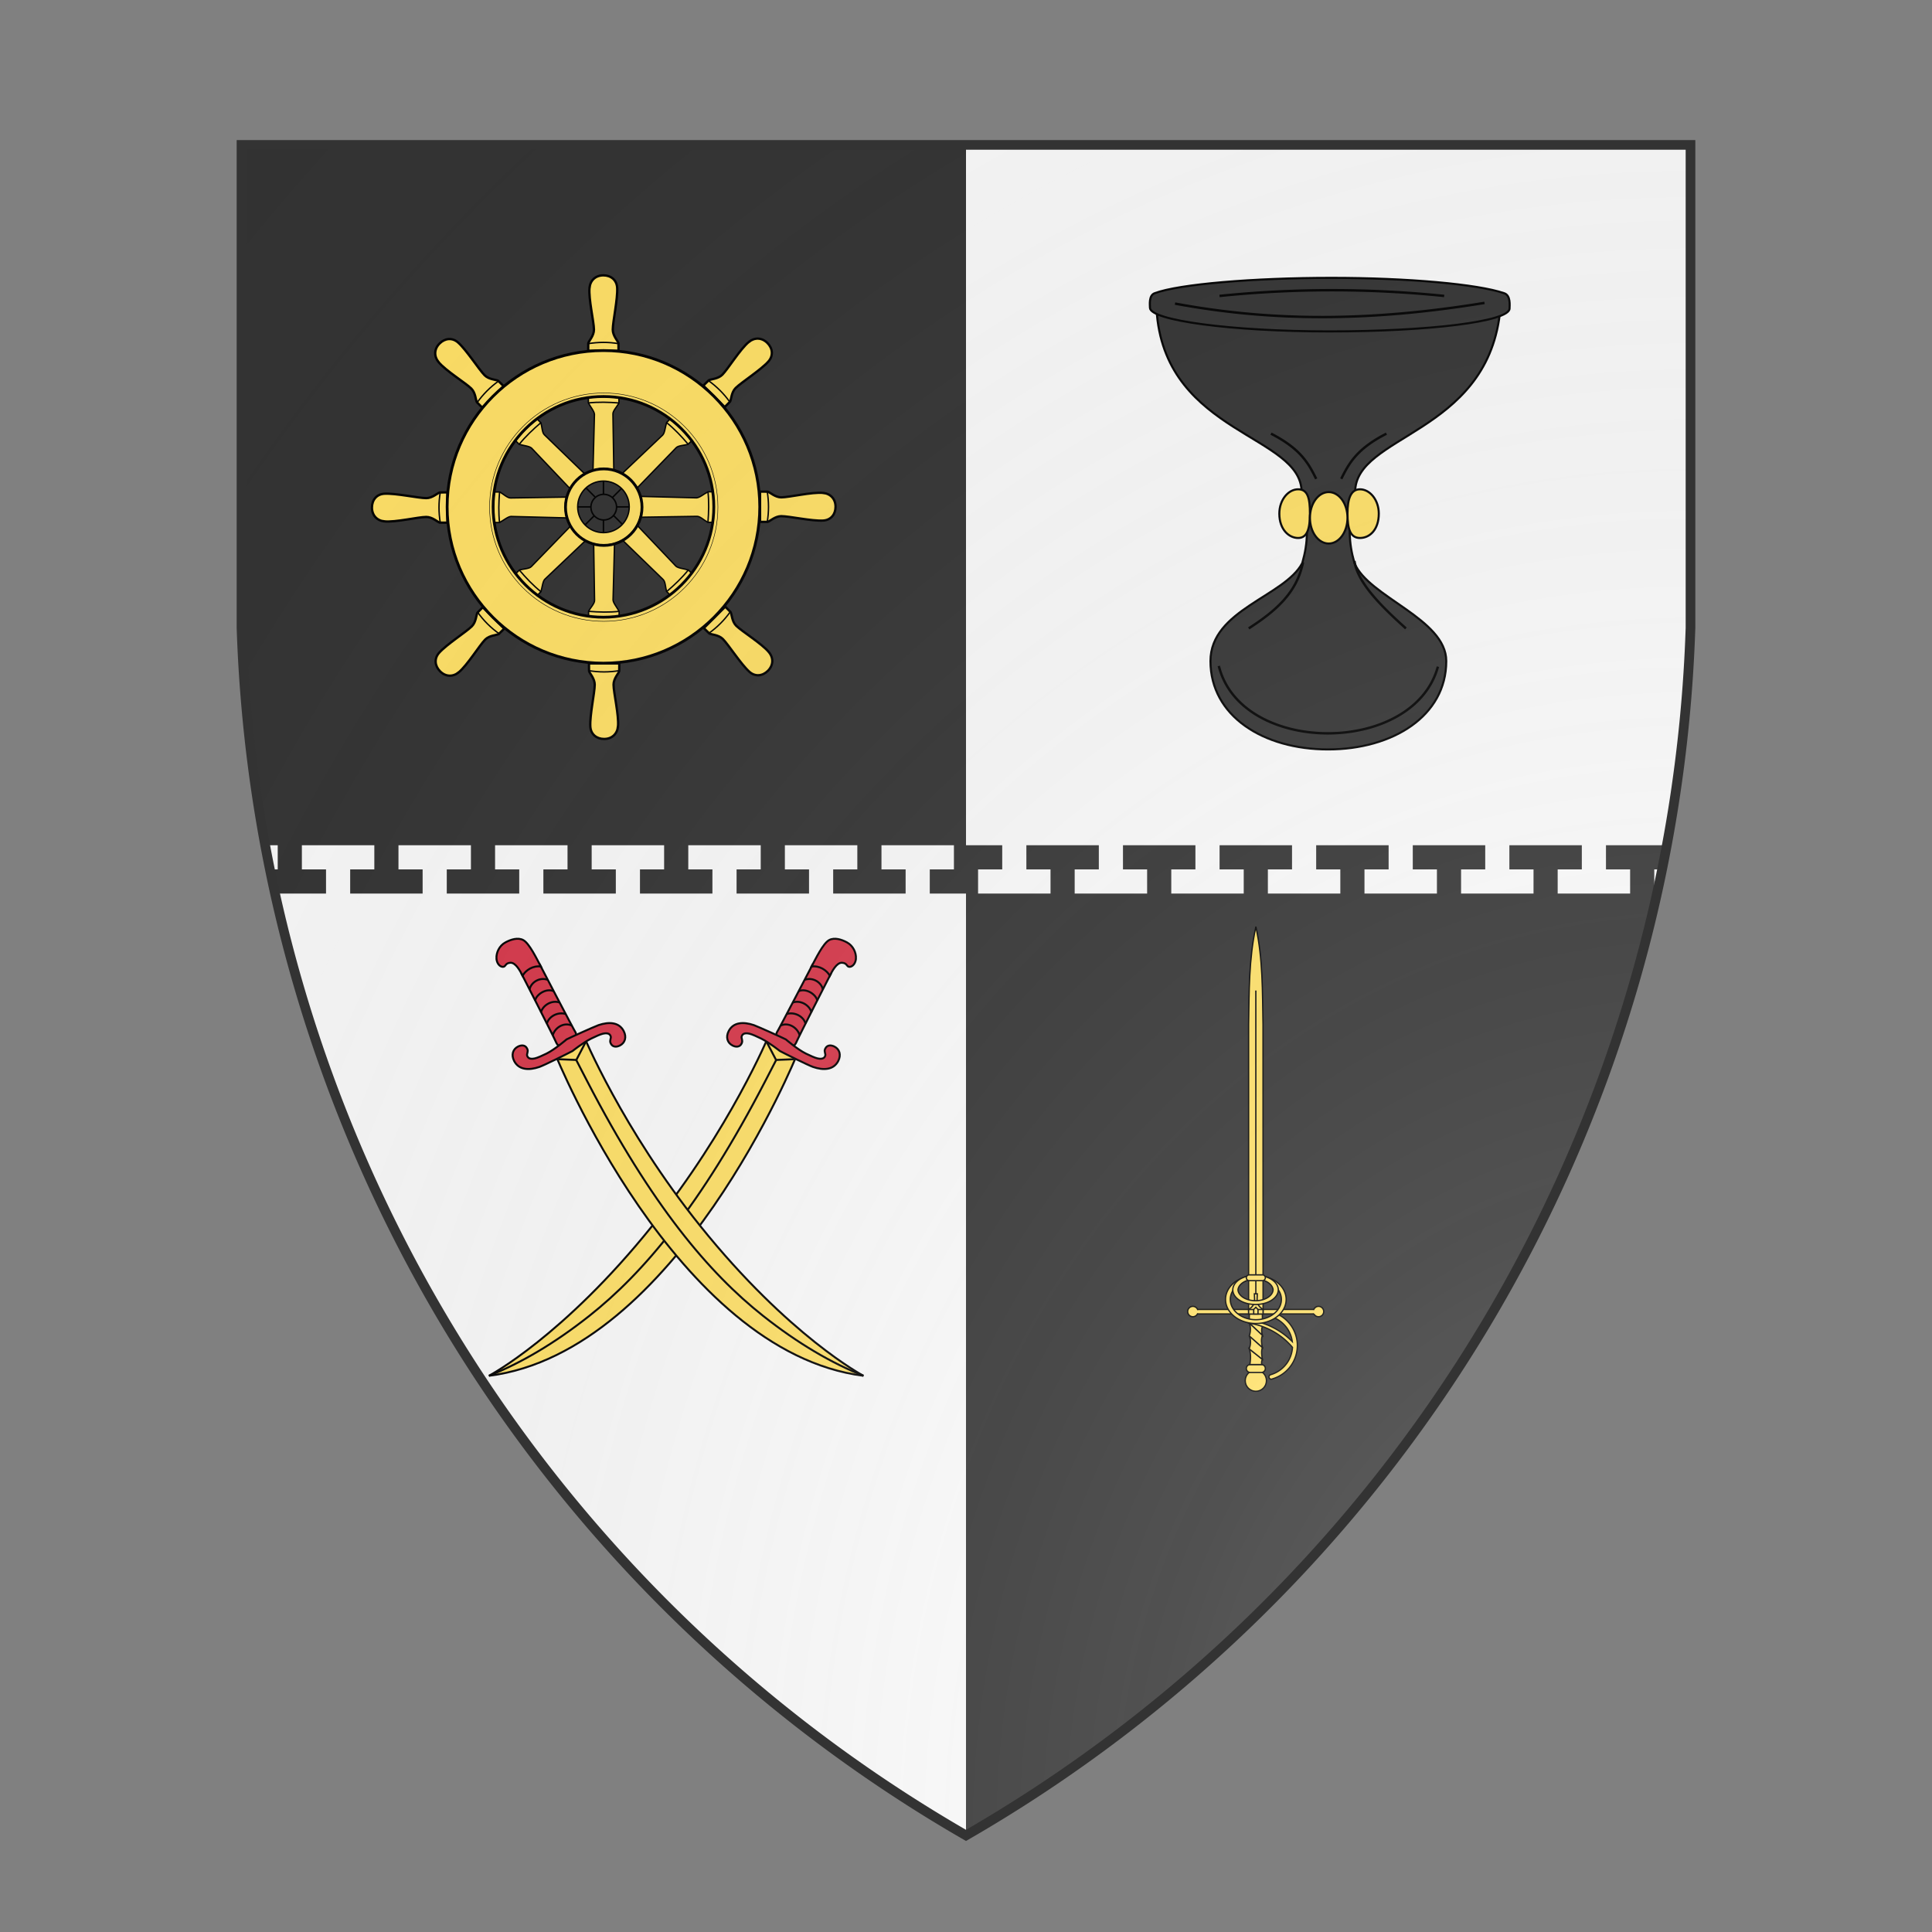 <svg id="coaworld_burg_257_burg_257_s0" width="500" height="500" viewBox="0 10 200 200" xmlns="http://www.w3.org/2000/svg" xmlns:x="http://www.w3.org/1999/xlink"><rect x="0" y="10" width="200" height="200" fill="#808080" stroke="none"/><defs><clipPath id="heater_coaworld_burg_257_burg_257_s0"><path d="m25,25 h150 v50 a150,150,0,0,1,-75,125 a150,150,0,0,1,-75,-125 z"/></clipPath><clipPath id="divisionClip_coaworld_burg_257_burg_257_s0"><path d="m 0,115 v -10 h 7.5 v -5 h -5 v -5 h 15 v 5 h -5 v 5 h 7.5h 7.5 v -5 h -5 v -5 h 15 v 5 h -5 v 5 h 7.5h 7.5 v -5 h -5 v -5 h 15 v 5 h -5 v 5 h 7.5h 7.5 v -5 h -5 v -5 h 15 v 5 h -5 v 5 h 7.5h 7.5 v -5 h -5 v -5 h 15 v 5 h -5 v 5 h 7.5h 7.5 v -5 h -5 v -5 h 15 v 5 h -5 v 5 h 7.5h 7.5 v -5 h -5 v -5 h 15 v 5 h -5 v 5 h 7.5h 7.5 v -5 h -5 v -5 h 15 v 5 h -5 v 5 h 7.5h 7.5 v -5 h -5 v -5 h 15 v 5 h -5 v 5 h 7.5h 7.5 v -5 h -5 v -5 h 15 v 5 h -5 v 5 h 7.5 v 10 V400 H0 Z" transform="translate(0 50) scale(.5)"/><path d="m 0,115 v -10 h 7.5 v -5 h -5 v -5 h 15 v 5 h -5 v 5 h 7.5h 7.5 v -5 h -5 v -5 h 15 v 5 h -5 v 5 h 7.5h 7.5 v -5 h -5 v -5 h 15 v 5 h -5 v 5 h 7.5h 7.5 v -5 h -5 v -5 h 15 v 5 h -5 v 5 h 7.5h 7.5 v -5 h -5 v -5 h 15 v 5 h -5 v 5 h 7.5h 7.5 v -5 h -5 v -5 h 15 v 5 h -5 v 5 h 7.5h 7.5 v -5 h -5 v -5 h 15 v 5 h -5 v 5 h 7.5h 7.5 v -5 h -5 v -5 h 15 v 5 h -5 v 5 h 7.5h 7.5 v -5 h -5 v -5 h 15 v 5 h -5 v 5 h 7.5h 7.5 v -5 h -5 v -5 h 15 v 5 h -5 v 5 h 7.5 v 10 V400 H0 Z" transform="translate(200 150) scale(-.5)"/></clipPath><g id="shipWheel_coaworld_burg_257_burg_257_s0" stroke-width=".241"><g id="shipWheel-a"><path d="m98.136 93.995.259-10c-.026-.537-.699-1.308-1.049-1.986v-.858c1.758-.265 3.515-.233 5.273 0v.905c-.357.626-1.055 1.345-1.034 1.868l.158 10.066"/><path fill="none" d="M97.288 82.027c1.758-.197 3.558-.146 5.373 0"/><path stroke-width=".403" d="M97.545 62.155c-.184 1.917.756 5.821.765 7.215.006 1.05-.872 1.938-.981 2.34l-.01 1.323h5.228c-.001-.44.006-.888-.01-1.323-.11-.402-.987-1.289-.981-2.34.008-1.394.87-5.282.76-7.215-.078-1.369-1.103-2.149-2.385-2.148-1.352.001-2.262.876-2.385 2.148z"/><path fill="none" d="M97.291 71.798c1.768-.294 3.535-.302 5.303 0"/></g><use x:href="#shipWheel-a" transform="rotate(45 100 100)"/><use x:href="#shipWheel-a" transform="rotate(90 100 100)"/><use x:href="#shipWheel-a" transform="rotate(135 100 100)"/><use x:href="#shipWheel-a" transform="rotate(180 100 100)"/><use x:href="#shipWheel-a" transform="rotate(225 100 100)"/><use x:href="#shipWheel-a" transform="rotate(270 100 100)"/><use x:href="#shipWheel-a" transform="rotate(315 100 100)"/><circle fill="none" stroke-width=".258" cx="100" cy="100" r="2.213"/><path stroke-width=".483" d="M99.95 72.983c-14.894 0-26.968 12.074-26.968 26.968 0 14.894 12.074 26.968 26.968 26.968 14.894 0 26.968-12.074 26.968-26.968 0-14.894-12.074-26.968-26.968-26.968zm0 7.929c10.514 0 19.038 8.525 19.038 19.038 0 10.514-8.525 19.038-19.038 19.038-10.514 0-19.038-8.525-19.038-19.038 0-10.514 8.525-19.038 19.038-19.038z"/><path fill="none" stroke-width=".258" d="m98.332 101.504-1.788 1.788m7.132-7.132-2.212 2.212m.159 3 1.788 1.788m-7.132-7.132 2.212 2.212m-.759 1.71h-2.732m10.086 0h-2.913m-2.224 2.234v2.529m0-10.086v3.128"/><circle fill="none" stroke-width=".081" cx="100" cy="100" r="19.697"/><path d="M99.95 93.349c-3.646 0-6.601 2.955-6.601 6.601s2.955 6.601 6.601 6.601 6.601-2.955 6.601-6.601-2.955-6.601-6.601-6.601zm0 2.153c2.456 0 4.448 1.991 4.448 4.448 0 2.456-1.991 4.448-4.448 4.448-2.456 0-4.448-1.991-4.448-4.448 0-2.456 1.991-4.448 4.448-4.448z"/><circle fill="none" stroke-width=".483" cx="100" cy="100" r="6.601"/></g><g id="chalice_coaworld_burg_257_burg_257_s0" stroke-width=".36"><path d="M104.52 109.64c-1.08-3.84-.84-5.52-.84-12.72h-7.44c.12 7.08.36 8.88-.72 12.72-3 5.76-15.84 8.04-15.84 16.92 0 9.48 9.12 15.24 20.28 15.24s20.4-5.76 20.4-15.24c0-7.32-13.44-11.04-15.84-16.92z"/><path d="M70.44 66.8C72.36 87.44 95.4 87.56 95.4 97.4v4.56h9.24V97.4c0-9.84 22.44-9.96 24.96-30.72z"/><path d="M131.28 65.72c0 2.28-14.04 3.96-31.08 3.96s-30.96-1.92-30.96-4.08c0-.48-.24-2.16.84-2.52 4.2-1.56 17.04-2.64 30.48-2.64 13.08 0 25.2 1.08 29.76 2.64 1.2.36.96 2.16.96 2.64z"/><g class="secondary"><path d="M96.84 101.12c0 2.64-.48 4.2-2.04 4.2s-3.24-1.44-3.24-4.2c0-2.4 1.56-4.2 3.24-4.2s2.04 1.56 2.04 4.2zm6.48 0c0 2.64.48 4.2 2.16 4.2s3.24-1.44 3.24-4.2c0-2.4-1.56-4.2-3.24-4.2-1.56 0-2.16 1.56-2.16 4.2z"/><ellipse cx="100.08" cy="101.84" rx="3.24" ry="4.44"/></g><path fill="none" stroke-width=".42" d="M102.24 95.12c1.32-2.64 2.64-5.16 7.8-7.8m-12.12 7.8c-1.32-2.64-2.64-5.16-7.8-7.8m23.28 33.6c-4.56-4.08-8.4-8.04-8.88-11.64m-18.24 11.64c4.44-2.88 8.28-6 9.36-11.4M81.12 127.4c3.84 15.48 33.6 15.48 37.8.12M120 63.56a190.18 190.18 0 0 0-38.76 0m-7.68 1.32c16.8 3.12 33.6 3.12 53.4-.12"/></g><g id="sabresCrossed_coaworld_burg_257_burg_257_s0" stroke-width=".342"><g transform="translate(200 0) scale(-1 1)"><path class="secondary" d="M132.304 137.367s-12.86-6.794-28.17-25.866C90.66 94.73 83.991 78.6 83.991 78.6l-4.845 3.317c.011 0 20.656 51.334 53.158 55.45z"/><path d="M76.455 66.391c-2.063-.335-2.192-.09-3.135 1.619 0 0 5.5 10.745 5.985 11.879.835 1.858 3.825-.631 3.352-1.722-.315-.466-6.202-11.776-6.202-11.776z"/><path d="M68.988 65.388c-.057-1.049.502-2.223 1.528-2.782.935-.513 2.177-.912 3.1-.41 1.05.57 2.315 3.226 3.033 4.56-1.37-.189-2.6.624-3.158 1.584-.376-.73-1.163-2.302-2.109-2.234-.946.057-.74.73-1.322.707-.513-.034-1.015-.604-1.072-1.425z"/><path d="M82.11 81.336c-1.14.593-4.8 2.417-5.723 2.748-1.756.604-3.534.547-4.344-1.026-.547-1.072-.216-2.04.65-2.485.582-.297 1.254-.308 1.573.319.183.342.103.467.069.718-.046.285-.148.376.011.684.24.467.878.4 1.254.32.445-.092 1.402-.525 2.04-.844 1.449-.719 3.447-2.441 3.447-2.441.57-.297 4.602-2.12 5.514-2.461 1.756-.593 3.534-.548 4.344 1.026.547 1.06.216 2.04-.65 2.485-.582.308-1.254.308-1.573-.32-.171-.341-.103-.467-.069-.718.046-.296.148-.387-.011-.683-.24-.468-.878-.4-1.254-.32-.445.092-1.402.525-2.04.844-1.449.718-3.238 2.154-3.238 2.154z"/><g fill="none"><path d="M132.304 137.367c-5.506-2.2-11.218-5.517-17.317-10.34-9.302-7.364-19.22-19.037-30.324-40.447-.456-.889-1.448-2.781-1.915-3.705"/><line x1="82.771" x2="84.367" y1="82.875" y2="79.82"/><line x1="82.771" x2="79.67" y1="82.875" y2="82.75"/><path d="M81.973 76.936c-1.436-.635-2.94.45-3.272 1.687"/><path d="M80.958 74.952c-1.436-.445-3.008.486-3.272 1.688"/><path d="M79.932 72.98c-1.419-.514-2.956.485-3.272 1.687"/><path d="M78.848 70.997c-1.336-.548-3.022.614-3.203 1.687"/><path d="M77.822 69.041c-1.449-.503-2.898.499-3.116 1.67"/></g></g><g><path class="secondary" d="M132.304 137.367s-12.86-6.794-28.17-25.866C90.66 94.73 83.991 78.6 83.991 78.6l-4.845 3.317c.011 0 20.656 51.334 53.158 55.45z"/><path d="M76.455 66.391c-2.063-.335-2.192-.09-3.135 1.619 0 0 5.5 10.745 5.985 11.879.835 1.858 3.825-.631 3.352-1.722-.315-.466-6.202-11.776-6.202-11.776z"/><path d="M68.988 65.388c-.057-1.049.502-2.223 1.528-2.782.935-.513 2.177-.912 3.1-.41 1.05.57 2.315 3.226 3.033 4.56-1.37-.189-2.6.624-3.158 1.584-.376-.73-1.163-2.302-2.109-2.234-.946.057-.74.73-1.322.707-.513-.034-1.015-.604-1.072-1.425z"/><path d="M82.11 81.336c-1.14.593-4.8 2.417-5.723 2.748-1.756.604-3.534.547-4.344-1.026-.547-1.072-.216-2.04.65-2.485.582-.297 1.254-.308 1.573.319.183.342.103.467.069.718-.046.285-.148.376.011.684.24.467.878.4 1.254.32.445-.092 1.402-.525 2.04-.844 1.449-.719 3.447-2.441 3.447-2.441.57-.297 4.602-2.12 5.514-2.461 1.756-.593 3.534-.548 4.344 1.026.547 1.06.216 2.04-.65 2.485-.582.308-1.254.308-1.573-.32-.171-.341-.103-.467-.069-.718.046-.296.148-.387-.011-.683-.24-.468-.878-.4-1.254-.32-.445.092-1.402.525-2.04.844-1.449.718-3.238 2.154-3.238 2.154z"/><g fill="none"><path d="M132.304 137.367c-5.506-2.2-11.218-5.517-17.317-10.34-9.302-7.364-19.22-19.037-30.324-40.447-.456-.889-1.448-2.781-1.915-3.705"/><line x1="82.771" x2="84.367" y1="82.875" y2="79.82"/><line x1="82.771" x2="79.67" y1="82.875" y2="82.75"/><path d="M81.973 76.936c-1.436-.635-2.94.45-3.272 1.687"/><path d="M80.958 74.952c-1.436-.445-3.008.486-3.272 1.688"/><path d="M79.932 72.98c-1.419-.514-2.956.485-3.272 1.687"/><path d="M78.848 70.997c-1.336-.548-3.022.614-3.203 1.687"/><path d="M77.822 69.041c-1.449-.503-2.898.499-3.116 1.67"/></g></g></g><g id="rapier_coaworld_burg_257_burg_257_s0" stroke-width=".224"><path class="secondary" d="M99.998 59.965c-1.198 5.507-1.14 11.119-1.237 16.754v49.99h2.492l-.01-49.99c-.108-5.635-.016-11.247-1.215-16.754z"/><path d="M100.007 123.23V70.9"/><g><path d="M110.822 127.18a.894.894 0 0 0 .894-.894.894.894 0 0 0-.894-.894.894.894 0 0 0-.821.544 3.195 3.195 0 0 0-.285-.01H90.298c-.121 0-.234.003-.333.016a.894.894 0 0 0-.823-.55.894.894 0 0 0-.894.894.894.894 0 0 0 .894.894.894.894 0 0 0 .802-.502c.104.017.224.019.354.019h19.418c.11 0 .213-.002.306-.012a.894.894 0 0 0 .8.495z"/><circle cx="100.007" cy="138.211" r="1.831"/><path d="M99.05 135.428a.683.683 0 0 0-.682.683.683.683 0 0 0 .683.684h1.911a.683.683 0 0 0 .684-.684.683.683 0 0 0-.684-.683z"/><path d="M98.88 132.736c.295.855.236 1.79.094 2.696a.668.668 0 0 1 .078-.004h1.911c.026 0 .051.002.076.004-.077-.33-.045-.64.096-.906z"/><path d="M98.88 130.487c.314.703.24 1.512 0 2.248l2.255 1.791c-.118-.683-.222-1.38 0-2.044z"/><path d="m98.88 128.278 2.255 2.12c-.15-.543-.181-1.082 0-1.561.014-.608-.003-1.522 0-2.14H98.88z"/><path d="M98.88 128.279c.28.702.24 1.49 0 2.208l2.255 1.995c-.17-.69-.237-1.415 0-2.084z"/></g><g><path d="M99.755 123.226c.066 1.383.147 1.954-1.004 2.724l.024.75h2.464l.024-.75c-1.15-.77-1.07-1.341-1.004-2.724z"/><rect x="98.762" y="125.935" width="2.491" height=".781"/><path d="m100.008 125.54-.371.395v.782h.745v-.772z"/></g><g><path d="M102.588 137.171a.397.397 0 1 0 .279.733 6 6 0 0 0 1.046-11.09l-.628.593a5.226 5.226 0 0 1 3.007 4.06 12.81 12.81 0 0 0-5.379-3.258l-2.196.07a12.083 12.083 0 0 1 7.611 4.185 5.226 5.226 0 0 1-3.74 4.707z"/><path d="M105.239 124.198a5.231 4.15 0 0 0-10.463 0 5.231 4.15 0 0 0 10.463 0zm-.826 0a4.406 3.495 0 0 1-8.812 0 4.406 3.495 0 0 1 8.812 0z"/><path d="M103.878 122.542a3.923 2.528 0 0 0-7.846 0 3.923 2.528 0 0 0 7.846 0zm-.895 0a3.03 1.953 0 0 1-6.055 0 3.032 1.954 0 0 1 6.055 0z"/><path d="M98.868 119.955a.5.5 0 0 0-.5.5.5.5 0 0 0 .5.5h2.28a.5.5 0 0 0 .498-.5.5.5 0 0 0-.499-.5z"/></g></g><radialGradient id="backlight" cx="100%" cy="100%" r="150%"><stop stop-color="#fff" stop-opacity=".3" offset="0"/><stop stop-color="#fff" stop-opacity=".15" offset=".25"/><stop stop-color="#000" stop-opacity="0" offset="1"/></radialGradient></defs><g clip-path="url(#heater_coaworld_burg_257_burg_257_s0)"><rect x="0" y="0" width="200" height="200" fill="#333333"/><g clip-path="url(#divisionClip_coaworld_burg_257_burg_257_s0)"><rect x="0" y="0" width="200" height="200" fill="#fafafa"/></g><g fill="#ffe066" stroke="#000"><style>
      g.secondary,path.secondary {fill: #ffe066;}
      g.tertiary,path.tertiary {fill: #ffe066;}
    </style><use x:href="#shipWheel_coaworld_burg_257_burg_257_s0" transform="translate(2.5 2.5) scale(0.6)"/></g><g fill="#333333" stroke="#000"><style>
      g.secondary,path.secondary {fill: #333333;}
      g.tertiary,path.tertiary {fill: #333333;}
    </style><use x:href="#chalice_coaworld_burg_257_burg_257_s0" transform="translate(77.5 2.5) scale(0.6)"/></g><g fill="#d7374a" stroke="#000"><style>
      g.secondary,path.secondary {fill: #d7374a;}
      g.tertiary,path.tertiary {fill: #d7374a;}
    </style><use x:href="#sabresCrossed_coaworld_burg_257_burg_257_s0" transform="translate(10 70) scale(0.6)"/></g><g fill="#ffe066" stroke="#000"><style>
      g.secondary,path.secondary {fill: #ffe066;}
      g.tertiary,path.tertiary {fill: #ffe066;}
    </style><use x:href="#rapier_coaworld_burg_257_burg_257_s0" transform="translate(70 70) scale(0.6)"/></g></g><path d="m25,25 h150 v50 a150,150,0,0,1,-75,125 a150,150,0,0,1,-75,-125 z" fill="url(#backlight)" stroke="#333"/></svg>